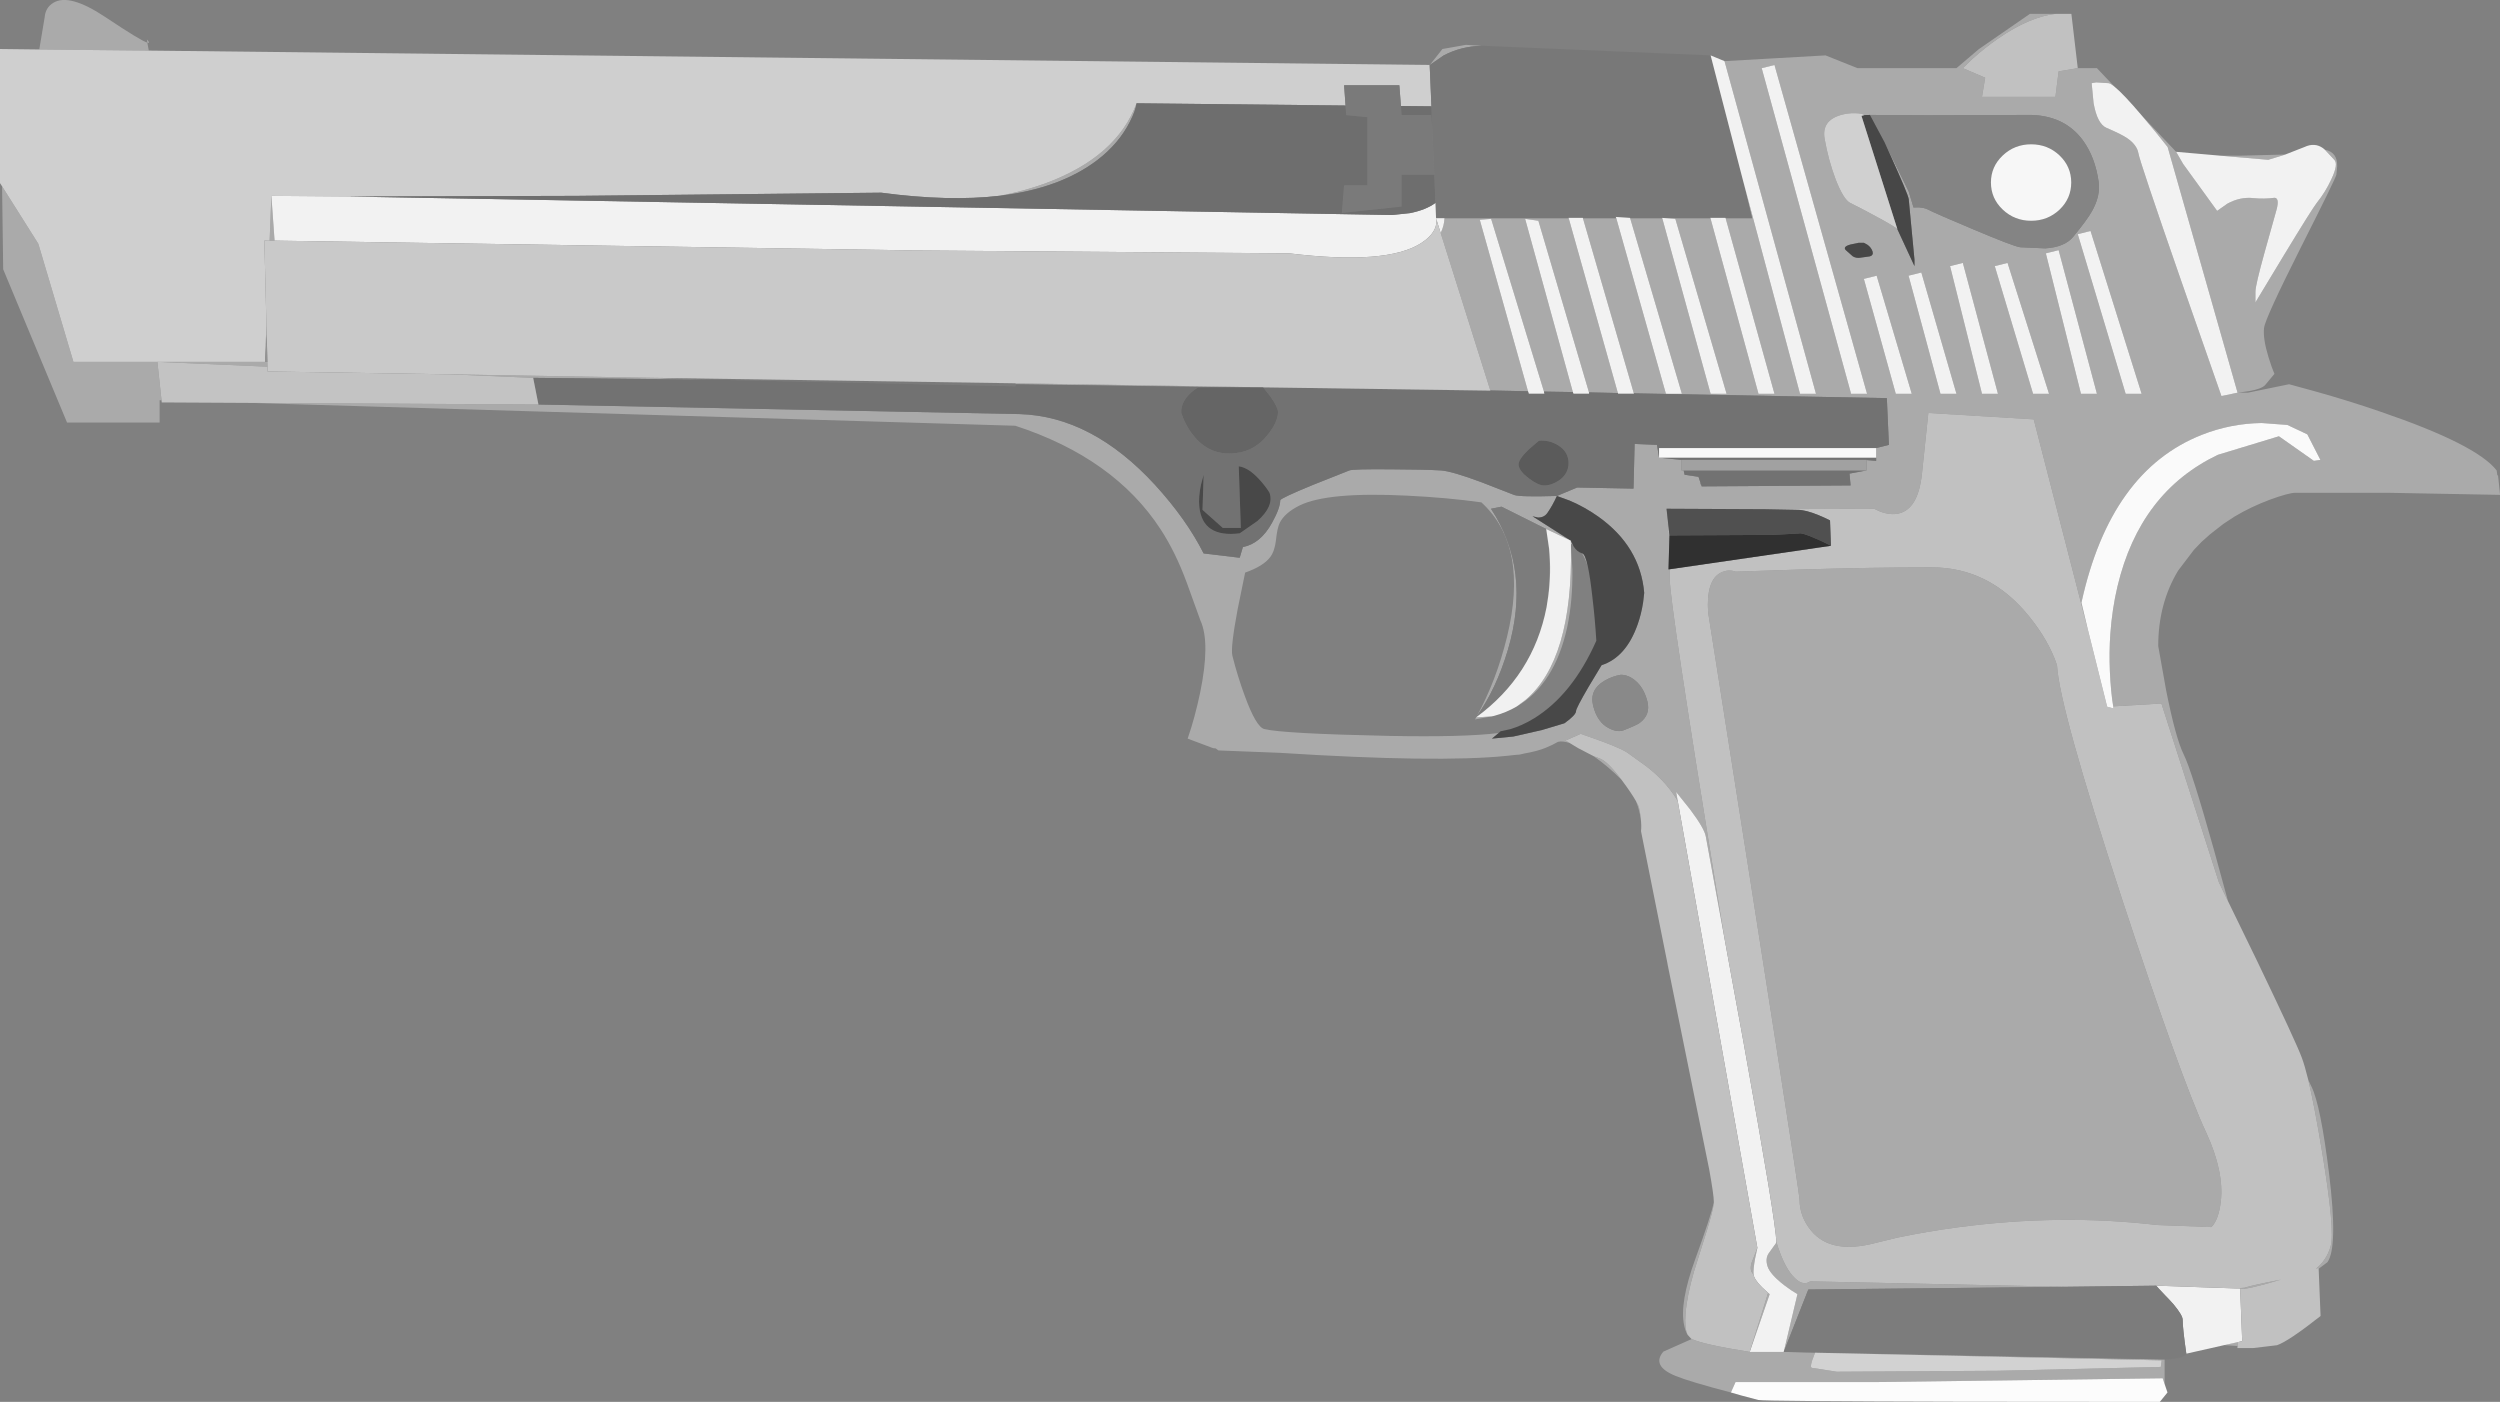 <?xml version="1.0" encoding="UTF-8" standalone="no"?>
<svg xmlns:xlink="http://www.w3.org/1999/xlink" height="439.1px" width="783.05px" xmlns="http://www.w3.org/2000/svg">
  <rect width="100%" height="100%" fill="#808080" stroke="none"/>
  <g transform="matrix(1.0, 0.0, 0.0, 1.0, 1.05, -1.3)">
    <path d="M539.1 20.45 L570.75 18.65 580.75 22.65 611.75 22.65 618.75 16.7 634.75 5.65 642.7 5.65 Q634.6 6.6 624.75 13.4 620.7 16.2 616.8 19.7 L613.75 22.65 620.75 25.65 619.75 31.65 642.75 31.65 643.75 23.65 649.75 22.65 655.75 22.65 661.25 28.45 Q660.05 27.45 659.4 27.35 L655.5 27.1 654.1 27.35 654.7 33.6 Q655.85 40.1 658.75 41.35 663.45 43.35 665.25 44.6 668.3 46.7 668.75 49.35 669.15 51.85 682.0 88.85 L694.75 125.35 699.8 124.3 677.9 47.35 Q674.1 42.5 669.9 37.6 L680.55 48.85 682.75 52.65 693.4 67.35 696.6 65.1 Q700.6 62.9 704.75 63.35 708.1 63.7 711.4 63.25 712.9 63.35 712.1 66.65 L708.25 80.4 Q705.4 90.65 705.4 92.65 L705.4 96.0 714.1 81.6 Q723.1 66.75 724.75 64.65 727.3 61.5 729.15 57.5 731.45 52.7 730.1 51.35 L727.15 48.2 Q729.2 48.6 730.15 49.95 731.05 51.25 731.0 53.35 L730.75 56.0 Q730.75 56.75 719.65 78.75 708.45 101.0 708.1 104.0 707.7 107.35 709.5 113.2 L710.45 116.1 711.35 118.4 708.4 121.95 Q707.3 123.1 703.45 123.8 L699.9 124.3 703.0 124.3 715.95 121.65 724.7 124.05 Q735.35 127.05 744.7 130.3 774.7 140.55 780.95 148.65 L781.15 150.05 781.4 150.35 781.95 155.65 782.0 156.3 746.9 155.65 717.95 155.65 Q715.85 155.65 709.95 157.8 704.05 160.0 698.85 163.1 L695.5 165.3 695.35 165.4 691.25 168.6 688.55 171.0 686.15 173.5 681.2 180.0 Q674.95 190.35 674.95 203.65 L677.45 217.65 Q680.45 232.65 682.95 237.65 685.45 242.65 692.45 267.65 L696.8 283.55 693.95 277.65 675.95 221.65 660.85 222.55 Q660.1 218.1 659.8 211.5 659.55 205.5 659.95 199.85 660.5 192.05 662.2 184.9 669.25 155.4 693.65 143.75 L712.75 137.95 717.8 141.5 723.7 145.65 725.75 145.35 721.65 137.35 715.4 134.4 707.35 133.8 Q697.55 133.95 688.6 137.5 659.95 148.8 650.9 190.05 L652.85 198.25 635.95 132.65 602.95 130.65 600.95 149.65 Q599.7 161.55 592.7 162.3 590.5 162.5 588.0 161.6 L585.95 160.65 551.85 160.8 520.95 160.65 521.45 167.15 521.75 172.8 521.55 179.65 521.95 179.6 521.95 182.65 Q521.95 190.15 536.45 279.15 L539.05 295.0 533.25 263.35 Q532.85 260.85 528.35 254.85 L523.95 249.35 524.45 252.2 Q521.9 247.85 517.9 244.1 515.6 241.95 512.5 239.8 L509.15 237.4 Q507.65 236.1 500.7 233.5 L494.05 231.15 489.3 233.25 490.65 234.05 Q488.4 233.3 486.95 233.65 485.25 234.65 483.15 235.5 480.5 236.6 476.2 237.35 L474.95 237.65 473.6 237.75 470.85 238.05 Q449.3 240.25 399.8 237.1 L380.6 236.35 379.7 235.7 378.95 235.65 370.95 232.65 Q373.2 226.15 374.85 218.3 378.1 202.55 374.95 195.65 L370.65 183.75 Q367.15 174.25 362.45 167.05 347.9 144.75 316.95 134.65 L77.3 127.5 167.6 128.0 318.25 131.0 Q340.95 131.65 360.75 153.2 370.6 164.0 375.95 174.65 L387.25 176.0 388.25 172.65 Q393.75 171.6 397.35 165.1 399.95 160.4 399.95 158.0 399.95 157.4 410.15 153.2 L421.6 148.65 Q422.7 148.2 434.55 148.3 445.25 148.35 450.25 148.65 453.6 148.85 463.0 152.35 L473.25 156.35 Q475.25 157.0 486.6 156.65 L492.95 154.0 510.6 154.35 510.95 140.35 517.95 140.65 518.6 144.65 525.6 145.35 525.6 148.65 526.3 148.65 526.6 150.0 530.95 150.65 531.6 152.6 531.6 153.0 531.75 153.0 531.95 153.65 578.6 153.35 578.25 149.65 583.6 148.65 583.6 145.4 586.6 145.65 586.6 144.65 586.6 141.65 590.6 140.65 589.95 126.0 510.7 124.5 494.75 69.65 505.2 69.65 520.75 124.65 525.75 124.65 509.55 69.65 519.6 69.65 534.75 124.65 539.75 124.65 523.7 69.85 520.95 69.65 534.7 69.65 549.75 124.65 554.75 124.65 539.45 69.65 547.75 69.65 544.65 56.9 562.75 124.65 567.75 124.65 539.1 20.45 M468.35 230.9 L466.25 232.65 472.95 232.0 481.95 229.95 488.95 227.85 Q492.6 225.25 492.6 224.0 492.6 223.15 496.6 216.3 L500.6 209.65 Q508.3 207.15 511.9 196.85 513.05 193.6 513.6 190.0 L513.95 187.0 Q512.7 172.45 499.55 163.1 495.4 160.15 490.6 158.1 L486.6 156.65 Q485.25 159.65 483.6 162.0 482.55 163.45 480.65 163.4 L478.95 163.0 490.95 170.65 483.25 167.0 469.25 160.0 465.95 160.65 Q478.65 179.85 471.25 204.85 467.6 217.1 461.5 225.65 467.6 214.55 470.95 200.9 477.95 172.4 462.95 158.65 452.2 157.15 439.7 156.55 414.7 155.3 405.95 159.65 401.35 161.95 399.8 165.05 399.0 166.65 398.6 170.55 398.2 173.95 396.8 175.8 394.65 178.65 388.95 180.65 L386.6 192.15 Q384.35 204.15 384.95 206.65 386.55 213.05 388.85 219.3 392.4 229.0 394.95 229.65 400.8 231.1 434.1 231.8 457.4 232.25 468.35 230.9 M11.25 16.8 L12.95 6.65 Q13.2 3.65 15.7 2.15 20.7 -0.85 31.95 6.65 43.1 14.1 45.1 14.65 L45.55 17.15 11.25 16.8 M446.8 21.65 L450.75 16.65 458.1 15.35 463.0 15.65 Q456.6 15.8 451.15 18.65 L446.8 21.65 M-0.4 59.65 L10.95 77.65 21.95 114.65 48.25 114.65 81.95 114.65 82.4 103.05 82.5 106.2 81.95 114.65 82.7 114.7 82.75 116.15 48.25 114.65 49.55 126.7 48.95 126.65 48.95 133.65 19.95 133.65 -0.05 85.65 -0.4 59.65 M83.4 76.7 L83.95 62.65 84.95 76.65 86.95 76.7 83.4 76.7 M312.2 62.6 Q319.55 61.2 326.2 58.8 348.7 50.55 354.95 33.65 354.6 36.05 352.85 39.45 349.4 46.25 342.7 51.4 331.05 60.3 312.2 62.6 M45.1 14.65 L44.95 13.65 Q46.25 15.0 45.1 14.65 M550.75 22.65 L578.75 124.65 583.75 124.65 554.75 21.65 550.75 22.65 M584.65 37.3 L582.95 37.35 582.9 37.3 Q582.15 36.8 580.0 36.75 577.6 36.7 575.45 37.35 569.5 39.1 570.45 44.7 571.65 51.5 573.9 57.45 576.35 63.75 578.45 64.85 582.0 66.6 586.6 69.1 592.65 72.35 593.25 73.1 L598.6 84.65 598.6 82.6 596.8 63.65 Q596.55 62.05 591.05 49.9 L589.25 45.9 589.7 46.8 596.8 61.3 598.3 66.3 599.85 66.25 Q601.65 66.35 602.75 66.9 605.15 68.15 616.8 73.05 629.8 78.55 631.75 78.75 L639.6 79.1 Q645.65 78.7 648.3 75.5 652.7 70.15 654.2 67.45 656.9 62.65 656.3 58.3 655.2 50.5 651.35 45.25 645.35 37.1 633.8 37.3 L602.55 37.4 584.65 37.3 M582.75 77.35 L581.1 77.35 578.5 77.9 Q576.05 78.6 577.1 79.65 L579.3 81.6 Q580.4 82.25 581.75 82.0 L584.6 81.6 Q585.85 81.25 585.45 80.0 585.0 78.75 583.85 77.95 L582.75 77.35 M596.75 87.65 L606.75 124.65 611.75 124.65 600.75 86.65 596.75 87.65 M582.75 88.65 L592.75 124.65 597.75 124.65 586.75 87.65 582.75 88.65 M490.3 69.65 L505.7 124.4 496.65 124.2 480.8 70.45 476.65 69.85 491.6 124.1 482.55 123.95 466.0 69.85 462.45 70.15 477.55 123.85 465.75 123.6 450.2 74.3 Q451.3 72.0 451.4 69.65 L490.3 69.65 M490.95 170.65 L491.55 171.85 491.0 171.65 490.95 170.65 M494.45 174.6 L494.6 174.65 Q495.45 174.9 496.3 178.75 495.5 176.25 494.45 174.6 M491.0 172.25 L491.45 179.7 Q491.6 189.35 489.85 197.65 485.95 215.65 474.0 222.6 L476.7 220.6 Q491.65 208.05 491.0 172.25 M466.85 225.55 L460.95 226.65 461.3 226.0 466.1 225.7 466.85 225.55 M483.35 191.55 L483.65 189.4 Q484.7 181.65 484.1 173.55 L483.25 167.0 484.15 173.05 Q484.9 180.55 483.9 188.0 L483.35 191.55 M502.9 229.4 Q505.6 230.8 507.6 230.0 511.55 228.45 512.5 227.75 516.0 225.2 514.95 221.0 513.8 216.55 511.0 214.35 508.9 212.65 506.6 212.65 503.95 213.1 501.55 214.5 496.7 217.35 497.95 222.35 499.25 227.55 502.9 229.4 M533.95 193.0 Q533.35 183.0 537.9 180.7 540.2 179.5 542.6 180.35 L562.4 179.7 Q585.85 179.0 603.95 179.0 622.1 179.0 634.5 194.35 640.7 202.0 643.25 209.65 643.95 222.95 663.6 282.85 682.05 339.0 689.95 356.0 695.65 368.3 694.55 377.7 693.85 383.4 691.6 385.65 L674.6 385.0 Q644.4 381.45 612.3 385.7 602.25 387.05 593.25 388.95 L586.25 390.65 Q572.5 394.25 566.3 386.85 562.6 382.4 562.6 377.0 562.6 374.7 533.95 193.0 M448.55 64.85 L448.55 64.9 448.5 64.9 448.55 64.85 M396.4 122.65 L394.65 122.7 394.6 122.65 383.75 122.6 317.0 121.65 317.0 121.35 396.4 122.65 M220.15 120.2 L165.95 119.65 139.85 118.55 204.1 119.65 220.15 120.2 M555.3 390.15 Q557.5 397.5 560.35 400.8 563.45 404.4 565.95 402.65 L645.9 404.35 565.35 405.2 557.65 424.75 676.95 427.1 676.95 434.8 676.35 433.0 586.1 434.2 542.55 434.2 541.1 437.45 Q528.3 434.1 523.85 432.3 516.1 429.15 519.95 424.65 L528.85 420.7 Q532.3 422.4 547.0 424.75 L552.75 406.25 553.25 406.65 547.0 424.75 557.65 424.75 561.95 406.65 Q559.95 405.5 557.8 403.85 553.45 400.5 552.6 398.0 551.8 395.55 552.95 393.85 L555.25 390.65 555.3 390.15 M698.95 404.85 L701.95 404.65 Q704.15 403.9 713.4 402.1 701.85 405.55 700.6 404.9 L698.95 404.85 M699.85 421.7 L699.8 422.9 695.95 422.65 695.7 422.6 699.85 421.7 M725.2 398.7 L725.2 398.4 724.35 398.7 Q727.75 395.95 728.95 391.65 730.35 386.8 726.35 362.55 723.9 347.7 721.95 339.55 L722.95 341.65 Q725.8 347.35 728.45 368.8 731.3 391.95 727.95 396.65 L725.2 398.7 M511.35 252.2 L512.1 253.65 Q512.6 254.9 512.85 257.6 L512.6 256.3 Q512.15 254.15 511.35 252.2 M521.1 302.4 L522.0 306.95 521.45 304.4 521.1 302.4 M535.75 378.0 Q535.6 380.15 533.65 386.5 L529.55 399.55 Q527.35 407.05 526.9 412.75 526.55 417.4 527.55 419.4 526.85 418.3 526.45 416.4 524.95 409.4 529.95 395.65 534.8 382.3 535.75 378.0 M548.2 400.45 Q546.85 399.35 547.55 396.9 L549.4 392.15 548.7 395.4 Q548.05 398.9 548.2 400.45 M506.85 245.55 Q502.5 241.2 498.1 238.15 L499.95 238.85 Q502.35 239.6 506.85 245.55 M566.55 427.4 Q565.8 429.75 566.55 429.75 L574.25 430.95 624.85 430.65 675.75 429.45 676.05 427.4 567.45 425.0 566.55 427.4 M714.75 49.7 L713.2 50.2 709.4 51.35 694.25 50.05 701.1 50.05 714.75 49.7 M639.75 80.65 L650.75 124.65 655.75 124.65 643.75 79.65 639.75 80.65 M624.75 124.65 L613.75 83.65 609.75 84.65 619.75 124.65 624.75 124.65 M623.75 84.65 L635.75 124.65 640.75 124.65 627.75 83.65 623.75 84.65 M669.75 124.65 L653.75 73.65 649.75 74.65 664.75 124.65 669.75 124.65 M675.05 404.8 L678.45 408.35 679.75 409.85 677.1 407.1 675.0 404.8 675.05 404.8" fill="#aaaaaa" fill-rule="evenodd" stroke="none"/>
    <path d="M11.25 16.8 L45.55 17.15 446.8 21.65 446.75 21.65 447.3 34.6 437.75 34.5 437.25 28.0 419.95 28.0 420.4 34.35 354.95 33.65 Q348.7 50.55 326.2 58.8 319.55 61.2 312.2 62.6 296.2 64.5 274.95 61.65 L179.45 62.65 107.85 62.85 83.95 62.65 83.4 76.7 81.75 76.65 82.4 103.05 81.95 114.65 48.25 114.65 21.95 114.65 10.95 77.65 -0.4 59.65 -1.05 58.65 -1.05 16.65 11.25 16.8" fill="#cfcfcf" fill-rule="evenodd" stroke="none"/>
    <path d="M420.4 34.35 L419.95 28.0 437.25 28.0 437.75 34.5 437.95 37.35 447.25 37.35 447.6 42.25 448.2 56.0 437.95 56.0 437.95 66.0 419.25 68.0 419.95 59.35 427.25 59.35 427.25 38.0 420.6 37.35 420.4 34.35 M317.0 121.35 L317.0 121.65 317.05 122.3 220.15 120.2 204.1 119.65 317.0 121.35" fill="#7a7a7a" fill-rule="evenodd" stroke="none"/>
    <path d="M544.65 56.9 L547.75 69.65 539.45 69.65 539.4 69.55 534.65 69.55 534.7 69.65 520.95 69.65 519.55 69.55 519.6 69.65 509.55 69.65 509.5 69.55 505.05 69.25 505.2 69.65 494.75 69.65 494.7 69.55 490.25 69.55 490.3 69.65 451.4 69.65 448.75 69.65 448.55 64.9 448.55 64.85 448.2 56.0 447.6 42.25 447.3 34.6 446.75 21.65 446.8 21.65 451.15 18.65 Q456.6 15.8 463.0 15.65 L463.75 15.65 534.75 18.65 544.65 56.9" fill="#787878" fill-rule="evenodd" stroke="none"/>
    <path d="M539.1 20.45 L567.75 124.65 562.75 124.65 544.65 56.9 534.75 18.65 539.1 20.45 M539.45 69.65 L554.75 124.65 549.75 124.65 534.7 69.65 534.65 69.55 539.4 69.55 539.45 69.65 M520.95 69.65 L523.7 69.85 539.75 124.65 534.75 124.65 519.6 69.65 519.55 69.55 520.95 69.65 M509.55 69.65 L525.75 124.65 520.75 124.65 505.2 69.65 505.05 69.25 509.5 69.55 509.55 69.65 M494.75 69.65 L510.7 124.5 510.75 124.65 505.75 124.65 505.7 124.4 490.3 69.65 490.25 69.55 494.7 69.55 494.75 69.65 M524.45 252.2 L523.95 249.35 528.35 254.85 Q532.85 260.85 533.25 263.35 L539.05 295.0 545.0 327.5 Q555.35 384.85 555.3 390.15 L555.25 390.65 552.95 393.85 Q551.8 395.55 552.6 398.0 553.45 400.5 557.8 403.85 559.95 405.5 561.95 406.65 L557.65 424.75 547.0 424.75 553.25 406.65 552.75 406.25 550.8 404.45 Q548.35 402.0 548.2 400.45 548.05 398.9 548.7 395.4 L549.4 392.15 524.45 252.2 M727.15 48.2 L730.1 51.35 Q731.45 52.7 729.15 57.5 727.3 61.5 724.75 64.65 723.1 66.75 714.1 81.6 L705.4 96.0 705.4 92.65 Q705.4 90.65 708.25 80.4 L712.1 66.65 Q712.9 63.35 711.4 63.25 708.1 63.7 704.75 63.35 700.6 62.9 696.6 65.1 L693.4 67.35 682.75 52.65 680.55 48.85 694.25 50.05 709.4 51.35 713.2 50.2 714.75 49.7 720.75 47.35 Q723.95 45.85 726.55 47.7 L727.15 48.2 M669.9 37.6 Q674.1 42.5 677.9 47.35 L699.8 124.3 694.75 125.35 682.0 88.85 Q669.15 51.85 668.75 49.35 668.3 46.7 665.25 44.6 663.45 43.35 658.75 41.35 655.85 40.1 654.7 33.6 L654.1 27.35 655.5 27.1 659.4 27.35 Q660.05 27.45 661.25 28.45 664.05 30.7 669.9 37.6 M83.95 62.65 L107.85 62.85 434.95 68.65 440.6 68.05 Q445.55 67.05 448.5 64.9 L448.55 64.9 448.75 69.65 Q449.5 73.9 444.15 77.4 433.4 84.4 402.75 80.65 L286.6 79.75 86.95 76.7 84.95 76.65 83.95 62.65 M550.75 22.65 L554.75 21.65 583.75 124.65 578.75 124.65 550.75 22.65 M582.75 88.65 L586.75 87.65 597.75 124.65 592.75 124.65 582.75 88.65 M596.75 87.65 L600.75 86.65 611.75 124.65 606.75 124.65 596.75 87.65 M451.4 69.65 Q451.3 72.0 450.2 74.3 L448.75 69.65 451.4 69.65 M477.55 123.85 L462.45 70.15 466.0 69.85 482.55 123.95 482.75 124.65 477.75 124.65 477.55 123.85 M491.6 124.1 L476.65 69.85 480.8 70.45 496.65 124.2 496.75 124.65 491.75 124.65 491.6 124.1 M674.3 404.0 L698.95 404.85 700.6 404.9 701.25 421.35 699.85 421.7 695.7 422.6 683.75 425.3 Q682.6 417.35 682.6 414.65 682.6 413.3 679.75 409.85 L678.45 408.35 675.05 404.8 674.3 404.0 M669.75 124.65 L664.75 124.65 649.75 74.65 653.75 73.65 669.75 124.65 M623.75 84.65 L627.75 83.65 640.75 124.65 635.75 124.65 623.75 84.65 M624.75 124.65 L619.75 124.65 609.75 84.65 613.75 83.65 624.75 124.65 M639.75 80.65 L643.75 79.65 655.75 124.65 650.75 124.65 639.75 80.65" fill="#f2f2f2" fill-rule="evenodd" stroke="none"/>
    <path d="M490.65 234.05 L489.3 233.25 494.05 231.15 500.7 233.5 Q507.65 236.1 509.15 237.4 L512.5 239.8 Q515.6 241.95 517.9 244.1 521.9 247.85 524.45 252.2 L549.4 392.15 547.55 396.9 Q546.85 399.35 548.2 400.45 548.35 402.0 550.8 404.45 L552.75 406.25 547.0 424.75 Q532.3 422.4 528.85 420.7 L528.65 420.6 527.55 419.4 Q526.55 417.4 526.9 412.75 527.35 407.05 529.55 399.55 L533.65 386.5 Q535.6 380.15 535.75 378.0 L535.75 377.65 Q535.75 375.6 534.3 367.55 L522.0 306.95 521.1 302.4 512.95 261.65 Q513.15 259.9 512.85 257.6 512.6 254.9 512.1 253.65 L511.35 252.2 Q510.0 249.8 507.15 245.95 L506.85 245.55 Q502.35 239.6 499.95 238.85 L498.1 238.15 493.2 235.6 490.65 234.05 M539.05 295.0 L536.45 279.15 Q521.95 190.15 521.95 182.65 L521.95 179.6 572.45 172.25 572.15 164.3 Q570.6 163.5 568.55 162.65 564.5 161.0 562.1 161.0 L551.85 160.8 585.95 160.65 588.0 161.6 Q590.5 162.5 592.7 162.3 599.7 161.55 600.95 149.65 L602.95 130.65 635.95 132.65 652.85 198.25 658.95 222.65 660.95 223.2 660.85 222.55 675.95 221.65 693.95 277.65 696.8 283.55 705.85 302.15 Q718.1 327.65 719.95 332.65 720.85 335.1 721.95 339.55 723.9 347.7 726.35 362.55 730.35 386.8 728.95 391.65 727.75 395.95 724.35 398.7 L725.2 398.4 725.2 398.7 725.8 413.5 Q715.7 421.45 712.15 422.65 L704.6 423.55 699.75 423.55 699.8 422.9 699.85 421.7 701.25 421.35 700.6 404.9 Q701.85 405.55 713.4 402.1 704.15 403.9 701.95 404.65 L698.95 404.85 674.3 404.0 645.9 404.35 565.95 402.65 Q563.45 404.4 560.35 400.8 557.5 397.5 555.3 390.15 555.35 384.85 545.0 327.5 L539.05 295.0 M521.75 172.8 L521.45 167.15 520.95 160.65 521.85 169.0 521.75 172.8 M649.75 22.65 L643.75 23.65 642.75 31.65 619.75 31.65 620.75 25.65 613.75 22.65 616.8 19.7 Q620.7 16.2 624.75 13.4 634.6 6.6 642.7 5.65 L647.75 5.65 649.75 22.65 M567.45 169.9 L570.25 171.15 567.95 170.1 567.45 169.9 M533.95 193.0 Q562.6 374.7 562.6 377.0 562.6 382.4 566.3 386.85 572.5 394.25 586.25 390.65 L593.25 388.95 Q602.25 387.05 612.3 385.7 644.4 381.45 674.6 385.0 L691.6 385.65 Q693.85 383.4 694.55 377.7 695.65 368.3 689.95 356.0 682.05 339.0 663.6 282.85 643.95 222.95 643.25 209.65 640.7 202.0 634.5 194.35 622.1 179.0 603.95 179.0 585.85 179.0 562.4 179.7 L542.6 180.35 Q540.2 179.5 537.9 180.7 533.35 183.0 533.95 193.0 M675.0 404.8 L674.3 404.0 675.05 404.8 675.0 404.8" fill="#c1c1c1" fill-rule="evenodd" stroke="none"/>
    <path d="M584.65 37.3 L602.55 37.4 633.8 37.3 Q645.35 37.1 651.35 45.25 655.2 50.5 656.3 58.3 656.9 62.65 654.2 67.45 652.7 70.15 648.3 75.5 645.65 78.7 639.6 79.1 L631.75 78.75 Q629.8 78.55 616.8 73.05 605.15 68.15 602.75 66.9 601.65 66.35 599.85 66.25 L598.3 66.3 596.8 61.3 589.7 46.8 589.25 45.9 584.65 37.3 M644.05 50.0 Q640.35 46.5 635.15 46.5 629.95 46.5 626.25 50.0 622.55 53.5 622.55 58.45 622.55 63.45 626.25 66.95 629.95 70.45 635.15 70.45 640.35 70.45 644.05 66.95 647.7 63.45 647.7 58.45 647.7 53.5 644.05 50.0" fill="#848484" fill-rule="evenodd" stroke="none"/>
    <path d="M644.05 50.0 Q647.7 53.5 647.7 58.45 647.7 63.45 644.05 66.95 640.35 70.45 635.15 70.45 629.95 70.45 626.25 66.95 622.55 63.45 622.55 58.45 622.55 53.5 626.25 50.0 629.95 46.5 635.15 46.5 640.35 46.5 644.05 50.0" fill="#f7f7f7" fill-rule="evenodd" stroke="none"/>
    <path d="M652.85 198.25 L650.9 190.05 Q659.95 148.8 688.6 137.5 697.55 133.95 707.35 133.8 L715.4 134.4 721.65 137.35 725.75 145.35 723.7 145.65 717.8 141.5 712.75 137.95 693.65 143.75 Q669.25 155.4 662.2 184.9 660.5 192.05 659.95 199.85 659.55 205.5 659.8 211.5 660.1 218.1 660.85 222.55 L660.95 223.2 658.95 222.65 652.85 198.25" fill="#fafafa" fill-rule="evenodd" stroke="none"/>
    <path d="M461.5 225.65 Q467.6 217.1 471.25 204.85 478.65 179.85 465.95 160.65 L469.25 160.0 483.25 167.0 484.1 173.55 Q484.7 181.65 483.65 189.4 L483.35 191.55 Q479.2 212.85 461.35 225.95 L461.25 226.0 461.5 225.65 M645.9 404.35 L674.3 404.0 675.0 404.8 677.1 407.1 679.75 409.85 Q682.6 413.3 682.6 414.65 682.6 417.35 683.75 425.3 683.2 426.45 680.0 426.9 L676.95 427.1 557.65 424.75 565.35 405.2 645.9 404.35" fill="#7c7c7c" fill-rule="evenodd" stroke="none"/>
    <path d="M541.1 437.45 L542.55 434.2 586.1 434.2 676.35 433.0 676.95 434.8 677.85 437.45 675.45 440.4 613.55 440.35 Q551.35 440.2 549.65 439.8 L544.4 438.4 541.1 437.45" fill="#fcfcfc" fill-rule="evenodd" stroke="none"/>
    <path d="M566.55 427.4 L567.45 425.0 676.05 427.4 675.75 429.45 624.85 430.65 574.25 430.95 566.55 429.75 Q565.8 429.75 566.55 427.4" fill="#d2d2d2" fill-rule="evenodd" stroke="none"/>
    <path d="M582.95 37.35 L584.65 37.3 589.25 45.9 591.05 49.9 Q596.55 62.05 596.8 63.65 L598.6 82.6 598.6 84.65 593.25 73.1 582.0 37.6 582.9 37.35 582.95 37.35 M582.75 77.35 L583.85 77.95 Q585.0 78.75 585.45 80.0 585.85 81.25 584.6 81.6 L581.75 82.0 Q580.4 82.25 579.3 81.6 L577.1 79.65 Q576.05 78.6 578.5 77.9 L581.1 77.35 582.75 77.35" fill="#474747" fill-rule="evenodd" stroke="none"/>
    <path d="M593.25 73.1 Q592.65 72.35 586.6 69.1 582.0 66.6 578.45 64.85 576.35 63.75 573.9 57.45 571.65 51.5 570.45 44.7 569.5 39.1 575.45 37.35 577.6 36.7 580.0 36.75 582.15 36.8 582.9 37.3 L582.95 37.35 582.9 37.35 582.0 37.6 593.25 73.1" fill="#d0d0d0" fill-rule="evenodd" stroke="none"/>
    <path d="M510.7 124.5 L589.95 126.0 590.6 140.65 586.6 141.65 518.6 141.65 518.6 144.65 586.6 144.65 586.6 145.65 583.6 145.4 583.6 145.35 525.6 145.35 518.6 144.65 517.95 140.65 510.95 140.35 510.6 154.35 492.95 154.0 486.6 156.65 Q475.25 157.0 473.25 156.35 L463.0 152.35 Q453.6 148.85 450.25 148.65 445.25 148.35 434.55 148.3 422.7 148.2 421.6 148.65 L410.15 153.2 Q399.95 157.4 399.95 158.0 399.95 160.4 397.35 165.1 393.75 171.6 388.25 172.65 L387.25 176.0 375.95 174.65 Q370.6 164.0 360.75 153.2 340.95 131.65 318.25 131.0 L167.6 128.0 165.95 119.65 220.15 120.2 317.05 122.3 317.0 121.65 383.75 122.6 374.25 122.65 Q372.85 123.4 371.45 124.8 368.75 127.55 368.95 130.65 L369.7 132.65 Q370.75 135.0 372.2 137.0 376.85 143.35 383.95 143.35 391.25 143.35 395.85 137.7 399.25 133.5 399.25 130.35 399.25 128.9 396.95 125.6 L394.65 122.7 396.4 122.65 465.75 123.65 465.75 123.6 477.55 123.85 477.75 124.65 482.75 124.65 482.55 123.95 491.6 124.1 491.75 124.65 496.75 124.65 496.65 124.2 505.7 124.4 505.75 124.65 510.75 124.65 510.7 124.5 M583.6 148.65 L578.25 149.65 578.6 153.35 531.95 153.65 531.75 153.0 531.6 153.0 531.6 152.6 530.95 150.65 526.6 150.0 526.3 148.65 583.6 148.65 M487.3 151.75 Q490.25 149.7 490.25 146.35 490.25 142.85 487.1 140.85 484.3 139.05 480.95 139.35 L477.65 142.2 Q474.4 145.35 474.6 147.0 474.85 148.9 477.85 151.15 480.75 153.35 482.6 153.35 484.95 153.35 487.3 151.75 M375.1 153.2 Q374.3 157.0 374.6 160.05 375.6 169.8 387.25 168.35 L392.8 164.5 Q398.05 159.85 396.6 155.65 395.45 153.75 393.65 151.75 390.1 147.75 386.95 147.35 L387.6 166.65 381.95 166.65 375.6 161.0 375.95 150.0 375.1 153.2" fill="#727272" fill-rule="evenodd" stroke="none"/>
    <path d="M82.4 103.05 L81.75 76.65 83.4 76.7 86.95 76.7 286.6 79.75 402.75 80.65 Q433.4 84.4 444.15 77.4 449.5 73.9 448.75 69.65 L450.2 74.3 465.75 123.6 465.75 123.65 396.4 122.65 317.0 121.35 204.1 119.65 139.85 118.55 82.75 117.65 82.75 116.15 82.7 114.7 82.5 106.2 82.4 103.05" fill="#c9c9c9" fill-rule="evenodd" stroke="none"/>
    <path d="M586.6 141.65 L586.6 144.65 518.6 144.65 518.6 141.65 586.6 141.65" fill="#f9f9f9" fill-rule="evenodd" stroke="none"/>
    <path d="M583.6 145.4 L583.6 148.65 526.3 148.65 525.6 148.65 525.6 145.35 583.6 145.35 583.6 145.4" fill="#a1a1a1" fill-rule="evenodd" stroke="none"/>
    <path d="M486.6 156.65 L490.6 158.1 Q495.4 160.15 499.55 163.1 512.7 172.45 513.95 187.0 L513.6 190.0 Q513.05 193.6 511.9 196.85 508.3 207.15 500.6 209.65 L496.6 216.3 Q492.6 223.15 492.6 224.0 492.6 225.25 488.95 227.85 L481.95 229.95 472.95 232.0 466.25 232.65 468.35 230.9 468.95 230.35 471.95 229.7 Q475.7 228.6 479.45 226.3 491.45 218.9 498.95 202.0 L498.95 201.95 Q498.55 195.3 497.75 188.6 497.05 182.2 496.3 178.75 495.45 174.9 494.6 174.65 L494.45 174.6 Q492.9 174.15 491.8 172.4 L491.55 171.85 490.95 170.65 478.95 163.0 480.65 163.4 Q482.55 163.45 483.6 162.0 485.25 159.65 486.6 156.65 M375.1 153.2 L375.95 150.0 375.6 161.0 381.95 166.65 387.6 166.65 386.95 147.35 Q390.1 147.75 393.65 151.75 395.45 153.75 396.6 155.65 398.05 159.85 392.8 164.5 L387.25 168.35 Q375.6 169.8 374.6 160.05 374.3 157.0 375.1 153.2" fill="#484848" fill-rule="evenodd" stroke="none"/>
    <path d="M483.25 167.0 L490.95 170.65 491.0 171.65 491.0 172.25 Q491.65 208.05 476.7 220.6 L474.0 222.6 Q470.75 224.5 466.85 225.55 L466.1 225.7 461.3 226.0 461.25 226.0 461.35 225.95 Q479.2 212.85 483.35 191.55 L483.9 188.0 Q484.9 180.55 484.15 173.05 L483.25 167.0" fill="#f1f1f1" fill-rule="evenodd" stroke="none"/>
    <path d="M520.95 160.65 L551.85 160.8 562.1 161.0 Q564.5 161.0 568.55 162.65 570.6 163.5 572.15 164.3 L572.45 172.25 570.25 171.15 567.45 169.9 Q563.25 168.05 562.4 168.4 L553.9 168.85 551.5 168.85 521.85 169.0 520.95 160.65" fill="#505050" fill-rule="evenodd" stroke="none"/>
    <path d="M521.95 179.6 L521.55 179.65 521.75 172.8 521.85 169.0 551.5 168.85 553.9 168.85 562.4 168.4 Q563.25 168.05 567.45 169.9 L567.95 170.1 570.25 171.15 572.45 172.25 521.95 179.6" fill="#303030" fill-rule="evenodd" stroke="none"/>
    <path d="M487.3 151.75 Q484.95 153.35 482.6 153.35 480.75 153.35 477.85 151.15 474.85 148.9 474.6 147.0 474.4 145.35 477.65 142.2 L480.95 139.35 Q484.3 139.05 487.1 140.85 490.25 142.85 490.25 146.35 490.25 149.7 487.3 151.75" fill="#5b5b5b" fill-rule="evenodd" stroke="none"/>
    <path d="M502.9 229.4 Q499.25 227.55 497.95 222.35 496.7 217.35 501.55 214.5 503.95 213.1 506.6 212.65 508.9 212.65 511.0 214.35 513.8 216.55 514.95 221.0 516.0 225.2 512.5 227.75 511.55 228.45 507.6 230.0 505.6 230.8 502.9 229.4" fill="#898989" fill-rule="evenodd" stroke="none"/>
    <path d="M107.85 62.85 L179.45 62.65 274.95 61.65 Q296.2 64.5 312.2 62.6 331.05 60.3 342.7 51.4 349.4 46.25 352.85 39.45 354.6 36.05 354.95 33.65 L420.4 34.35 420.6 37.35 427.25 38.0 427.25 59.35 419.95 59.35 419.25 68.0 437.95 66.0 437.95 56.0 448.2 56.0 448.55 64.85 448.5 64.9 Q445.55 67.05 440.6 68.05 L434.95 68.65 107.85 62.85 M437.75 34.5 L447.3 34.6 447.6 42.25 447.25 37.35 437.95 37.35 437.75 34.5" fill="#6e6e6e" fill-rule="evenodd" stroke="none"/>
    <path d="M383.75 122.6 L394.6 122.65 394.65 122.7 396.95 125.6 Q399.25 128.9 399.25 130.35 399.25 133.5 395.85 137.7 391.25 143.35 383.95 143.35 376.85 143.35 372.2 137.0 370.75 135.0 369.7 132.65 L368.95 130.65 Q368.75 127.55 371.45 124.8 372.85 123.4 374.25 122.65 L383.75 122.6" fill="#656565" fill-rule="evenodd" stroke="none"/>
    <path d="M167.6 128.0 L77.3 127.5 49.6 127.35 49.55 126.7 48.25 114.65 82.75 116.15 82.75 117.65 139.85 118.55 165.95 119.65 167.6 128.0" fill="#c3c3c3" fill-rule="evenodd" stroke="none"/>
    <path d="M82.7 114.7 L81.95 114.65 82.5 106.2 82.7 114.7" fill="#939393" fill-rule="evenodd" stroke="none"/>
  </g>
</svg>
